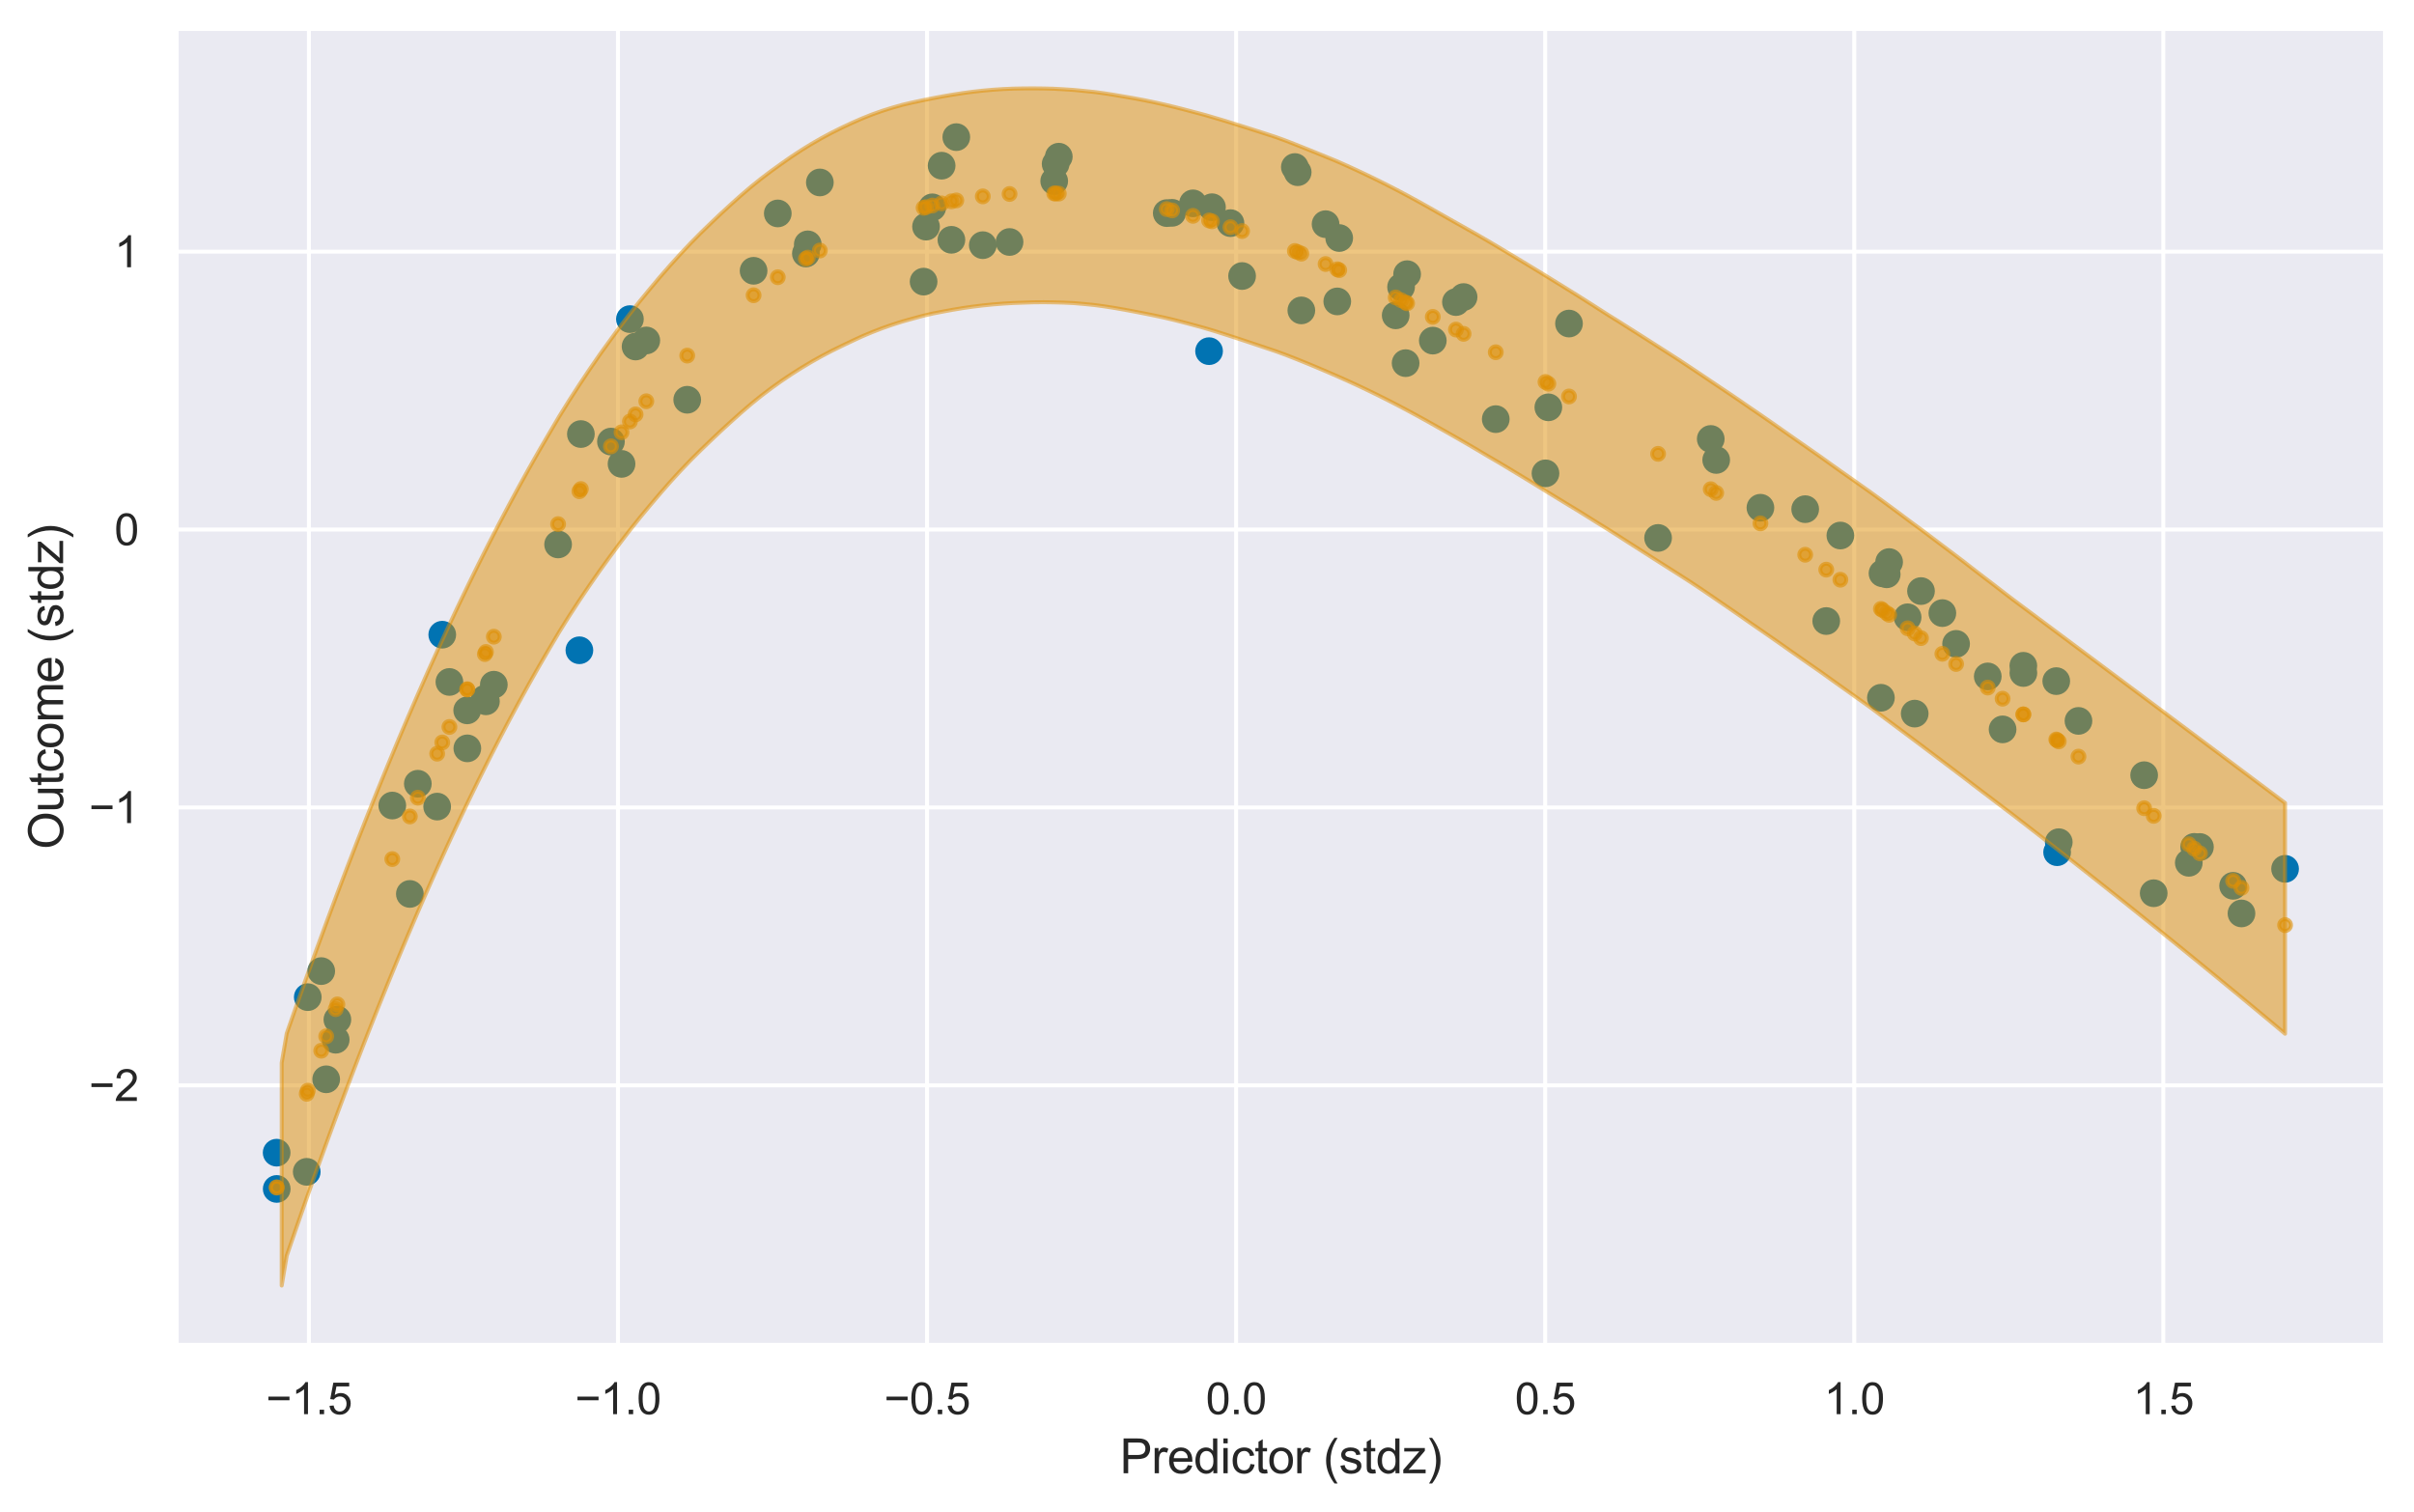 <?xml version="1.0" encoding="utf-8" standalone="no"?>
<!DOCTYPE svg PUBLIC "-//W3C//DTD SVG 1.1//EN"
  "http://www.w3.org/Graphics/SVG/1.1/DTD/svg11.dtd">
<svg xmlns:xlink="http://www.w3.org/1999/xlink" width="609.71pt" height="381.861pt" viewBox="0 0 609.71 381.861" xmlns="http://www.w3.org/2000/svg" version="1.1">
 <defs>
  <style type="text/css">*{stroke-linejoin: round; stroke-linecap: butt}</style>
 </defs>
 <g id="figure_1">
  <g id="patch_1">
   <path d="M 0 381.861 
L 609.71 381.861 
L 609.71 0 
L 0 0 
z
" style="fill: #ffffff"/>
  </g>
  <g id="axes_1">
   <g id="patch_2">
    <path d="M 44.51 339.84 
L 602.51 339.84 
L 602.51 7.2 
L 44.51 7.2 
z
" style="fill: #eaeaf2"/>
   </g>
   <g id="matplotlib.axis_1">
    <g id="xtick_1">
     <g id="line2d_1">
      <path d="M 78.023 339.84 
L 78.023 7.2 
" clip-path="url(#p5d3b2ac69c)" style="fill: none; stroke: #ffffff; stroke-linecap: round"/>
     </g>
     <g id="text_1">
      <!-- −1.5 -->
      <g style="fill: #262626" transform="translate(67.166 357.214) scale(0.11 -0.11)">
       <defs>
        <path id="ArialMT-2212" d="M 3381 1997 
L 356 1997 
L 356 2522 
L 3381 2522 
L 3381 1997 
z
" transform="scale(0.016)"/>
        <path id="ArialMT-31" d="M 2384 0 
L 1822 0 
L 1822 3584 
Q 1619 3391 1289 3197 
Q 959 3003 697 2906 
L 697 3450 
Q 1169 3672 1522 3987 
Q 1875 4303 2022 4600 
L 2384 4600 
L 2384 0 
z
" transform="scale(0.016)"/>
        <path id="ArialMT-2e" d="M 581 0 
L 581 641 
L 1222 641 
L 1222 0 
L 581 0 
z
" transform="scale(0.016)"/>
        <path id="ArialMT-35" d="M 266 1200 
L 856 1250 
Q 922 819 1161 601 
Q 1400 384 1738 384 
Q 2144 384 2425 690 
Q 2706 997 2706 1503 
Q 2706 1984 2436 2262 
Q 2166 2541 1728 2541 
Q 1456 2541 1237 2417 
Q 1019 2294 894 2097 
L 366 2166 
L 809 4519 
L 3088 4519 
L 3088 3981 
L 1259 3981 
L 1013 2750 
Q 1425 3038 1878 3038 
Q 2478 3038 2890 2622 
Q 3303 2206 3303 1553 
Q 3303 931 2941 478 
Q 2500 -78 1738 -78 
Q 1113 -78 717 272 
Q 322 622 266 1200 
z
" transform="scale(0.016)"/>
       </defs>
       <use xlink:href="#ArialMT-2212"/>
       <use xlink:href="#ArialMT-31" x="58.398"/>
       <use xlink:href="#ArialMT-2e" x="114.014"/>
       <use xlink:href="#ArialMT-35" x="141.797"/>
      </g>
     </g>
    </g>
    <g id="xtick_2">
     <g id="line2d_2">
      <path d="M 156.085 339.84 
L 156.085 7.2 
" clip-path="url(#p5d3b2ac69c)" style="fill: none; stroke: #ffffff; stroke-linecap: round"/>
     </g>
     <g id="text_2">
      <!-- −1.0 -->
      <g style="fill: #262626" transform="translate(145.228 357.214) scale(0.11 -0.11)">
       <defs>
        <path id="ArialMT-30" d="M 266 2259 
Q 266 3072 433 3567 
Q 600 4063 929 4331 
Q 1259 4600 1759 4600 
Q 2128 4600 2406 4451 
Q 2684 4303 2865 4023 
Q 3047 3744 3150 3342 
Q 3253 2941 3253 2259 
Q 3253 1453 3087 958 
Q 2922 463 2592 192 
Q 2263 -78 1759 -78 
Q 1097 -78 719 397 
Q 266 969 266 2259 
z
M 844 2259 
Q 844 1131 1108 757 
Q 1372 384 1759 384 
Q 2147 384 2411 759 
Q 2675 1134 2675 2259 
Q 2675 3391 2411 3762 
Q 2147 4134 1753 4134 
Q 1366 4134 1134 3806 
Q 844 3388 844 2259 
z
" transform="scale(0.016)"/>
       </defs>
       <use xlink:href="#ArialMT-2212"/>
       <use xlink:href="#ArialMT-31" x="58.398"/>
       <use xlink:href="#ArialMT-2e" x="114.014"/>
       <use xlink:href="#ArialMT-30" x="141.797"/>
      </g>
     </g>
    </g>
    <g id="xtick_3">
     <g id="line2d_3">
      <path d="M 234.147 339.84 
L 234.147 7.2 
" clip-path="url(#p5d3b2ac69c)" style="fill: none; stroke: #ffffff; stroke-linecap: round"/>
     </g>
     <g id="text_3">
      <!-- −0.5 -->
      <g style="fill: #262626" transform="translate(223.29 357.214) scale(0.11 -0.11)">
       <use xlink:href="#ArialMT-2212"/>
       <use xlink:href="#ArialMT-30" x="58.398"/>
       <use xlink:href="#ArialMT-2e" x="114.014"/>
       <use xlink:href="#ArialMT-35" x="141.797"/>
      </g>
     </g>
    </g>
    <g id="xtick_4">
     <g id="line2d_4">
      <path d="M 312.209 339.84 
L 312.209 7.2 
" clip-path="url(#p5d3b2ac69c)" style="fill: none; stroke: #ffffff; stroke-linecap: round"/>
     </g>
     <g id="text_4">
      <!-- 0.0 -->
      <g style="fill: #262626" transform="translate(304.564 357.214) scale(0.11 -0.11)">
       <use xlink:href="#ArialMT-30"/>
       <use xlink:href="#ArialMT-2e" x="55.615"/>
       <use xlink:href="#ArialMT-30" x="83.398"/>
      </g>
     </g>
    </g>
    <g id="xtick_5">
     <g id="line2d_5">
      <path d="M 390.271 339.84 
L 390.271 7.2 
" clip-path="url(#p5d3b2ac69c)" style="fill: none; stroke: #ffffff; stroke-linecap: round"/>
     </g>
     <g id="text_5">
      <!-- 0.5 -->
      <g style="fill: #262626" transform="translate(382.626 357.214) scale(0.11 -0.11)">
       <use xlink:href="#ArialMT-30"/>
       <use xlink:href="#ArialMT-2e" x="55.615"/>
       <use xlink:href="#ArialMT-35" x="83.398"/>
      </g>
     </g>
    </g>
    <g id="xtick_6">
     <g id="line2d_6">
      <path d="M 468.333 339.84 
L 468.333 7.2 
" clip-path="url(#p5d3b2ac69c)" style="fill: none; stroke: #ffffff; stroke-linecap: round"/>
     </g>
     <g id="text_6">
      <!-- 1.0 -->
      <g style="fill: #262626" transform="translate(460.688 357.214) scale(0.11 -0.11)">
       <use xlink:href="#ArialMT-31"/>
       <use xlink:href="#ArialMT-2e" x="55.615"/>
       <use xlink:href="#ArialMT-30" x="83.398"/>
      </g>
     </g>
    </g>
    <g id="xtick_7">
     <g id="line2d_7">
      <path d="M 546.395 339.84 
L 546.395 7.2 
" clip-path="url(#p5d3b2ac69c)" style="fill: none; stroke: #ffffff; stroke-linecap: round"/>
     </g>
     <g id="text_7">
      <!-- 1.5 -->
      <g style="fill: #262626" transform="translate(538.75 357.214) scale(0.11 -0.11)">
       <use xlink:href="#ArialMT-31"/>
       <use xlink:href="#ArialMT-2e" x="55.615"/>
       <use xlink:href="#ArialMT-35" x="83.398"/>
      </g>
     </g>
    </g>
    <g id="text_8">
     <!-- Predictor (stdz) -->
     <g style="fill: #262626" transform="translate(282.837 372.135) scale(0.12 -0.12)">
      <defs>
       <path id="ArialMT-50" d="M 494 0 
L 494 4581 
L 2222 4581 
Q 2678 4581 2919 4538 
Q 3256 4481 3484 4323 
Q 3713 4166 3852 3881 
Q 3991 3597 3991 3256 
Q 3991 2672 3619 2267 
Q 3247 1863 2275 1863 
L 1100 1863 
L 1100 0 
L 494 0 
z
M 1100 2403 
L 2284 2403 
Q 2872 2403 3119 2622 
Q 3366 2841 3366 3238 
Q 3366 3525 3220 3729 
Q 3075 3934 2838 4000 
Q 2684 4041 2272 4041 
L 1100 4041 
L 1100 2403 
z
" transform="scale(0.016)"/>
       <path id="ArialMT-72" d="M 416 0 
L 416 3319 
L 922 3319 
L 922 2816 
Q 1116 3169 1280 3281 
Q 1444 3394 1641 3394 
Q 1925 3394 2219 3213 
L 2025 2691 
Q 1819 2813 1613 2813 
Q 1428 2813 1281 2702 
Q 1134 2591 1072 2394 
Q 978 2094 978 1738 
L 978 0 
L 416 0 
z
" transform="scale(0.016)"/>
       <path id="ArialMT-65" d="M 2694 1069 
L 3275 997 
Q 3138 488 2766 206 
Q 2394 -75 1816 -75 
Q 1088 -75 661 373 
Q 234 822 234 1631 
Q 234 2469 665 2931 
Q 1097 3394 1784 3394 
Q 2450 3394 2872 2941 
Q 3294 2488 3294 1666 
Q 3294 1616 3291 1516 
L 816 1516 
Q 847 969 1125 678 
Q 1403 388 1819 388 
Q 2128 388 2347 550 
Q 2566 713 2694 1069 
z
M 847 1978 
L 2700 1978 
Q 2663 2397 2488 2606 
Q 2219 2931 1791 2931 
Q 1403 2931 1139 2672 
Q 875 2413 847 1978 
z
" transform="scale(0.016)"/>
       <path id="ArialMT-64" d="M 2575 0 
L 2575 419 
Q 2259 -75 1647 -75 
Q 1250 -75 917 144 
Q 584 363 401 755 
Q 219 1147 219 1656 
Q 219 2153 384 2558 
Q 550 2963 881 3178 
Q 1213 3394 1622 3394 
Q 1922 3394 2156 3267 
Q 2391 3141 2538 2938 
L 2538 4581 
L 3097 4581 
L 3097 0 
L 2575 0 
z
M 797 1656 
Q 797 1019 1065 703 
Q 1334 388 1700 388 
Q 2069 388 2326 689 
Q 2584 991 2584 1609 
Q 2584 2291 2321 2609 
Q 2059 2928 1675 2928 
Q 1300 2928 1048 2622 
Q 797 2316 797 1656 
z
" transform="scale(0.016)"/>
       <path id="ArialMT-69" d="M 425 3934 
L 425 4581 
L 988 4581 
L 988 3934 
L 425 3934 
z
M 425 0 
L 425 3319 
L 988 3319 
L 988 0 
L 425 0 
z
" transform="scale(0.016)"/>
       <path id="ArialMT-63" d="M 2588 1216 
L 3141 1144 
Q 3050 572 2676 248 
Q 2303 -75 1759 -75 
Q 1078 -75 664 370 
Q 250 816 250 1647 
Q 250 2184 428 2587 
Q 606 2991 970 3192 
Q 1334 3394 1763 3394 
Q 2303 3394 2647 3120 
Q 2991 2847 3088 2344 
L 2541 2259 
Q 2463 2594 2264 2762 
Q 2066 2931 1784 2931 
Q 1359 2931 1093 2626 
Q 828 2322 828 1663 
Q 828 994 1084 691 
Q 1341 388 1753 388 
Q 2084 388 2306 591 
Q 2528 794 2588 1216 
z
" transform="scale(0.016)"/>
       <path id="ArialMT-74" d="M 1650 503 
L 1731 6 
Q 1494 -44 1306 -44 
Q 1000 -44 831 53 
Q 663 150 594 308 
Q 525 466 525 972 
L 525 2881 
L 113 2881 
L 113 3319 
L 525 3319 
L 525 4141 
L 1084 4478 
L 1084 3319 
L 1650 3319 
L 1650 2881 
L 1084 2881 
L 1084 941 
Q 1084 700 1114 631 
Q 1144 563 1211 522 
Q 1278 481 1403 481 
Q 1497 481 1650 503 
z
" transform="scale(0.016)"/>
       <path id="ArialMT-6f" d="M 213 1659 
Q 213 2581 725 3025 
Q 1153 3394 1769 3394 
Q 2453 3394 2887 2945 
Q 3322 2497 3322 1706 
Q 3322 1066 3130 698 
Q 2938 331 2570 128 
Q 2203 -75 1769 -75 
Q 1072 -75 642 372 
Q 213 819 213 1659 
z
M 791 1659 
Q 791 1022 1069 705 
Q 1347 388 1769 388 
Q 2188 388 2466 706 
Q 2744 1025 2744 1678 
Q 2744 2294 2464 2611 
Q 2184 2928 1769 2928 
Q 1347 2928 1069 2612 
Q 791 2297 791 1659 
z
" transform="scale(0.016)"/>
       <path id="ArialMT-20" transform="scale(0.016)"/>
       <path id="ArialMT-28" d="M 1497 -1347 
Q 1031 -759 709 28 
Q 388 816 388 1659 
Q 388 2403 628 3084 
Q 909 3875 1497 4659 
L 1900 4659 
Q 1522 4009 1400 3731 
Q 1209 3300 1100 2831 
Q 966 2247 966 1656 
Q 966 153 1900 -1347 
L 1497 -1347 
z
" transform="scale(0.016)"/>
       <path id="ArialMT-73" d="M 197 991 
L 753 1078 
Q 800 744 1014 566 
Q 1228 388 1613 388 
Q 2000 388 2187 545 
Q 2375 703 2375 916 
Q 2375 1106 2209 1216 
Q 2094 1291 1634 1406 
Q 1016 1563 777 1677 
Q 538 1791 414 1992 
Q 291 2194 291 2438 
Q 291 2659 392 2848 
Q 494 3038 669 3163 
Q 800 3259 1026 3326 
Q 1253 3394 1513 3394 
Q 1903 3394 2198 3281 
Q 2494 3169 2634 2976 
Q 2775 2784 2828 2463 
L 2278 2388 
Q 2241 2644 2061 2787 
Q 1881 2931 1553 2931 
Q 1166 2931 1000 2803 
Q 834 2675 834 2503 
Q 834 2394 903 2306 
Q 972 2216 1119 2156 
Q 1203 2125 1616 2013 
Q 2213 1853 2448 1751 
Q 2684 1650 2818 1456 
Q 2953 1263 2953 975 
Q 2953 694 2789 445 
Q 2625 197 2315 61 
Q 2006 -75 1616 -75 
Q 969 -75 630 194 
Q 291 463 197 991 
z
" transform="scale(0.016)"/>
       <path id="ArialMT-7a" d="M 125 0 
L 125 456 
L 2238 2881 
Q 1878 2863 1603 2863 
L 250 2863 
L 250 3319 
L 2963 3319 
L 2963 2947 
L 1166 841 
L 819 456 
Q 1197 484 1528 484 
L 3063 484 
L 3063 0 
L 125 0 
z
" transform="scale(0.016)"/>
       <path id="ArialMT-29" d="M 791 -1347 
L 388 -1347 
Q 1322 153 1322 1656 
Q 1322 2244 1188 2822 
Q 1081 3291 891 3722 
Q 769 4003 388 4659 
L 791 4659 
Q 1378 3875 1659 3084 
Q 1900 2403 1900 1659 
Q 1900 816 1576 28 
Q 1253 -759 791 -1347 
z
" transform="scale(0.016)"/>
      </defs>
      <use xlink:href="#ArialMT-50"/>
      <use xlink:href="#ArialMT-72" x="66.699"/>
      <use xlink:href="#ArialMT-65" x="100"/>
      <use xlink:href="#ArialMT-64" x="155.615"/>
      <use xlink:href="#ArialMT-69" x="211.23"/>
      <use xlink:href="#ArialMT-63" x="233.447"/>
      <use xlink:href="#ArialMT-74" x="283.447"/>
      <use xlink:href="#ArialMT-6f" x="311.23"/>
      <use xlink:href="#ArialMT-72" x="366.846"/>
      <use xlink:href="#ArialMT-20" x="400.146"/>
      <use xlink:href="#ArialMT-28" x="427.93"/>
      <use xlink:href="#ArialMT-73" x="461.23"/>
      <use xlink:href="#ArialMT-74" x="511.23"/>
      <use xlink:href="#ArialMT-64" x="539.014"/>
      <use xlink:href="#ArialMT-7a" x="594.629"/>
      <use xlink:href="#ArialMT-29" x="644.629"/>
     </g>
    </g>
   </g>
   <g id="matplotlib.axis_2">
    <g id="ytick_1">
     <g id="line2d_8">
      <path d="M 44.51 274.159 
L 602.51 274.159 
" clip-path="url(#p5d3b2ac69c)" style="fill: none; stroke: #ffffff; stroke-linecap: round"/>
     </g>
     <g id="text_9">
      <!-- −2 -->
      <g style="fill: #262626" transform="translate(22.469 278.096) scale(0.11 -0.11)">
       <defs>
        <path id="ArialMT-32" d="M 3222 541 
L 3222 0 
L 194 0 
Q 188 203 259 391 
Q 375 700 629 1000 
Q 884 1300 1366 1694 
Q 2113 2306 2375 2664 
Q 2638 3022 2638 3341 
Q 2638 3675 2398 3904 
Q 2159 4134 1775 4134 
Q 1369 4134 1125 3890 
Q 881 3647 878 3216 
L 300 3275 
Q 359 3922 746 4261 
Q 1134 4600 1788 4600 
Q 2447 4600 2831 4234 
Q 3216 3869 3216 3328 
Q 3216 3053 3103 2787 
Q 2991 2522 2730 2228 
Q 2469 1934 1863 1422 
Q 1356 997 1212 845 
Q 1069 694 975 541 
L 3222 541 
z
" transform="scale(0.016)"/>
       </defs>
       <use xlink:href="#ArialMT-2212"/>
       <use xlink:href="#ArialMT-32" x="58.398"/>
      </g>
     </g>
    </g>
    <g id="ytick_2">
     <g id="line2d_9">
      <path d="M 44.51 203.961 
L 602.51 203.961 
" clip-path="url(#p5d3b2ac69c)" style="fill: none; stroke: #ffffff; stroke-linecap: round"/>
     </g>
     <g id="text_10">
      <!-- −1 -->
      <g style="fill: #262626" transform="translate(22.469 207.898) scale(0.11 -0.11)">
       <use xlink:href="#ArialMT-2212"/>
       <use xlink:href="#ArialMT-31" x="58.398"/>
      </g>
     </g>
    </g>
    <g id="ytick_3">
     <g id="line2d_10">
      <path d="M 44.51 133.763 
L 602.51 133.763 
" clip-path="url(#p5d3b2ac69c)" style="fill: none; stroke: #ffffff; stroke-linecap: round"/>
     </g>
     <g id="text_11">
      <!-- 0 -->
      <g style="fill: #262626" transform="translate(28.893 137.7) scale(0.11 -0.11)">
       <use xlink:href="#ArialMT-30"/>
      </g>
     </g>
    </g>
    <g id="ytick_4">
     <g id="line2d_11">
      <path d="M 44.51 63.565 
L 602.51 63.565 
" clip-path="url(#p5d3b2ac69c)" style="fill: none; stroke: #ffffff; stroke-linecap: round"/>
     </g>
     <g id="text_12">
      <!-- 1 -->
      <g style="fill: #262626" transform="translate(28.893 67.502) scale(0.11 -0.11)">
       <use xlink:href="#ArialMT-31"/>
      </g>
     </g>
    </g>
    <g id="text_13">
     <!-- Outcome (stdz) -->
     <g style="fill: #262626" transform="translate(15.943 214.527) rotate(-90) scale(0.12 -0.12)">
      <defs>
       <path id="ArialMT-4f" d="M 309 2231 
Q 309 3372 921 4017 
Q 1534 4663 2503 4663 
Q 3138 4663 3647 4359 
Q 4156 4056 4423 3514 
Q 4691 2972 4691 2284 
Q 4691 1588 4409 1038 
Q 4128 488 3612 205 
Q 3097 -78 2500 -78 
Q 1853 -78 1343 234 
Q 834 547 571 1087 
Q 309 1628 309 2231 
z
M 934 2222 
Q 934 1394 1379 917 
Q 1825 441 2497 441 
Q 3181 441 3623 922 
Q 4066 1403 4066 2288 
Q 4066 2847 3877 3264 
Q 3688 3681 3323 3911 
Q 2959 4141 2506 4141 
Q 1863 4141 1398 3698 
Q 934 3256 934 2222 
z
" transform="scale(0.016)"/>
       <path id="ArialMT-75" d="M 2597 0 
L 2597 488 
Q 2209 -75 1544 -75 
Q 1250 -75 995 37 
Q 741 150 617 320 
Q 494 491 444 738 
Q 409 903 409 1263 
L 409 3319 
L 972 3319 
L 972 1478 
Q 972 1038 1006 884 
Q 1059 663 1231 536 
Q 1403 409 1656 409 
Q 1909 409 2131 539 
Q 2353 669 2445 892 
Q 2538 1116 2538 1541 
L 2538 3319 
L 3100 3319 
L 3100 0 
L 2597 0 
z
" transform="scale(0.016)"/>
       <path id="ArialMT-6d" d="M 422 0 
L 422 3319 
L 925 3319 
L 925 2853 
Q 1081 3097 1340 3245 
Q 1600 3394 1931 3394 
Q 2300 3394 2536 3241 
Q 2772 3088 2869 2813 
Q 3263 3394 3894 3394 
Q 4388 3394 4653 3120 
Q 4919 2847 4919 2278 
L 4919 0 
L 4359 0 
L 4359 2091 
Q 4359 2428 4304 2576 
Q 4250 2725 4106 2815 
Q 3963 2906 3769 2906 
Q 3419 2906 3187 2673 
Q 2956 2441 2956 1928 
L 2956 0 
L 2394 0 
L 2394 2156 
Q 2394 2531 2256 2718 
Q 2119 2906 1806 2906 
Q 1569 2906 1367 2781 
Q 1166 2656 1075 2415 
Q 984 2175 984 1722 
L 984 0 
L 422 0 
z
" transform="scale(0.016)"/>
      </defs>
      <use xlink:href="#ArialMT-4f"/>
      <use xlink:href="#ArialMT-75" x="77.783"/>
      <use xlink:href="#ArialMT-74" x="133.398"/>
      <use xlink:href="#ArialMT-63" x="161.182"/>
      <use xlink:href="#ArialMT-6f" x="211.182"/>
      <use xlink:href="#ArialMT-6d" x="266.797"/>
      <use xlink:href="#ArialMT-65" x="350.098"/>
      <use xlink:href="#ArialMT-20" x="405.713"/>
      <use xlink:href="#ArialMT-28" x="433.496"/>
      <use xlink:href="#ArialMT-73" x="466.797"/>
      <use xlink:href="#ArialMT-74" x="516.797"/>
      <use xlink:href="#ArialMT-64" x="544.58"/>
      <use xlink:href="#ArialMT-7a" x="600.195"/>
      <use xlink:href="#ArialMT-29" x="650.195"/>
     </g>
    </g>
   </g>
   <g id="PathCollection_1">
    <defs>
     <path id="m721c70c6f4" d="M 0 3 
C 0.796 3 1.559 2.684 2.121 2.121 
C 2.684 1.559 3 0.796 3 0 
C 3 -0.796 2.684 -1.559 2.121 -2.121 
C 1.559 -2.684 0.796 -3 0 -3 
C -0.796 -3 -1.559 -2.684 -2.121 -2.121 
C -2.684 -1.559 -3 -0.796 -3 0 
C -3 0.796 -2.684 1.559 -2.121 2.121 
C -1.559 2.684 -0.796 3 0 3 
z
" style="stroke: #0173b2"/>
    </defs>
    <g clip-path="url(#p5d3b2ac69c)">
     <use xlink:href="#m721c70c6f4" x="461.258" y="156.872" style="fill: #0173b2; stroke: #0173b2"/>
     <use xlink:href="#m721c70c6f4" x="173.573" y="100.974" style="fill: #0173b2; stroke: #0173b2"/>
     <use xlink:href="#m721c70c6f4" x="110.417" y="203.74" style="fill: #0173b2; stroke: #0173b2"/>
     <use xlink:href="#m721c70c6f4" x="369.661" y="75.032" style="fill: #0173b2; stroke: #0173b2"/>
     <use xlink:href="#m721c70c6f4" x="361.885" y="86.035" style="fill: #0173b2; stroke: #0173b2"/>
     <use xlink:href="#m721c70c6f4" x="328.683" y="78.405" style="fill: #0173b2; stroke: #0173b2"/>
     <use xlink:href="#m721c70c6f4" x="475.066" y="176.25" style="fill: #0173b2; stroke: #0173b2"/>
     <use xlink:href="#m721c70c6f4" x="237.829" y="41.851" style="fill: #0173b2; stroke: #0173b2"/>
     <use xlink:href="#m721c70c6f4" x="305.377" y="88.7" style="fill: #0173b2; stroke: #0173b2"/>
     <use xlink:href="#m721c70c6f4" x="84.791" y="262.629" style="fill: #0173b2; stroke: #0173b2"/>
     <use xlink:href="#m721c70c6f4" x="118.036" y="189.031" style="fill: #0173b2; stroke: #0173b2"/>
     <use xlink:href="#m721c70c6f4" x="69.874" y="291.159" style="fill: #0173b2; stroke: #0173b2"/>
     <use xlink:href="#m721c70c6f4" x="85.215" y="257.548" style="fill: #0173b2; stroke: #0173b2"/>
     <use xlink:href="#m721c70c6f4" x="296.049" y="53.761" style="fill: #0173b2; stroke: #0173b2"/>
     <use xlink:href="#m721c70c6f4" x="266.625" y="41.411" style="fill: #0173b2; stroke: #0173b2"/>
     <use xlink:href="#m721c70c6f4" x="306.111" y="52.34" style="fill: #0173b2; stroke: #0173b2"/>
     <use xlink:href="#m721c70c6f4" x="555.643" y="213.944" style="fill: #0173b2; stroke: #0173b2"/>
     <use xlink:href="#m721c70c6f4" x="444.634" y="128.252" style="fill: #0173b2; stroke: #0173b2"/>
     <use xlink:href="#m721c70c6f4" x="327.043" y="42.19" style="fill: #0173b2; stroke: #0173b2"/>
     <use xlink:href="#m721c70c6f4" x="485.192" y="149.3" style="fill: #0173b2; stroke: #0173b2"/>
     <use xlink:href="#m721c70c6f4" x="524.963" y="182.096" style="fill: #0173b2; stroke: #0173b2"/>
     <use xlink:href="#m721c70c6f4" x="519.573" y="215.263" style="fill: #0173b2; stroke: #0173b2"/>
     <use xlink:href="#m721c70c6f4" x="111.703" y="160.319" style="fill: #0173b2; stroke: #0173b2"/>
     <use xlink:href="#m721c70c6f4" x="266.264" y="45.745" style="fill: #0173b2; stroke: #0173b2"/>
     <use xlink:href="#m721c70c6f4" x="122.459" y="176.5" style="fill: #0173b2; stroke: #0173b2"/>
     <use xlink:href="#m721c70c6f4" x="519.988" y="212.73" style="fill: #0173b2; stroke: #0173b2"/>
     <use xlink:href="#m721c70c6f4" x="477.14" y="141.973" style="fill: #0173b2; stroke: #0173b2"/>
     <use xlink:href="#m721c70c6f4" x="267.421" y="39.58" style="fill: #0173b2; stroke: #0173b2"/>
     <use xlink:href="#m721c70c6f4" x="396.287" y="81.726" style="fill: #0173b2; stroke: #0173b2"/>
     <use xlink:href="#m721c70c6f4" x="554.197" y="213.919" style="fill: #0173b2; stroke: #0173b2"/>
     <use xlink:href="#m721c70c6f4" x="432.086" y="110.879" style="fill: #0173b2; stroke: #0173b2"/>
     <use xlink:href="#m721c70c6f4" x="163.238" y="85.998" style="fill: #0173b2; stroke: #0173b2"/>
     <use xlink:href="#m721c70c6f4" x="391.07" y="102.888" style="fill: #0173b2; stroke: #0173b2"/>
     <use xlink:href="#m721c70c6f4" x="505.798" y="184.236" style="fill: #0173b2; stroke: #0173b2"/>
     <use xlink:href="#m721c70c6f4" x="541.553" y="195.811" style="fill: #0173b2; stroke: #0173b2"/>
     <use xlink:href="#m721c70c6f4" x="99.082" y="203.475" style="fill: #0173b2; stroke: #0173b2"/>
     <use xlink:href="#m721c70c6f4" x="81.136" y="245.294" style="fill: #0173b2; stroke: #0173b2"/>
     <use xlink:href="#m721c70c6f4" x="552.829" y="217.94" style="fill: #0173b2; stroke: #0173b2"/>
     <use xlink:href="#m721c70c6f4" x="235.477" y="52.368" style="fill: #0173b2; stroke: #0173b2"/>
     <use xlink:href="#m721c70c6f4" x="146.338" y="164.256" style="fill: #0173b2; stroke: #0173b2"/>
     <use xlink:href="#m721c70c6f4" x="483.601" y="180.254" style="fill: #0173b2; stroke: #0173b2"/>
     <use xlink:href="#m721c70c6f4" x="355.021" y="91.727" style="fill: #0173b2; stroke: #0173b2"/>
     <use xlink:href="#m721c70c6f4" x="105.532" y="197.967" style="fill: #0173b2; stroke: #0173b2"/>
     <use xlink:href="#m721c70c6f4" x="390.347" y="119.563" style="fill: #0173b2; stroke: #0173b2"/>
     <use xlink:href="#m721c70c6f4" x="77.472" y="295.999" style="fill: #0173b2; stroke: #0173b2"/>
     <use xlink:href="#m721c70c6f4" x="233.891" y="57.244" style="fill: #0173b2; stroke: #0173b2"/>
     <use xlink:href="#m721c70c6f4" x="69.893" y="300.319" style="fill: #0173b2; stroke: #0173b2"/>
     <use xlink:href="#m721c70c6f4" x="566.135" y="230.73" style="fill: #0173b2; stroke: #0173b2"/>
     <use xlink:href="#m721c70c6f4" x="254.985" y="61.126" style="fill: #0173b2; stroke: #0173b2"/>
     <use xlink:href="#m721c70c6f4" x="160.529" y="87.526" style="fill: #0173b2; stroke: #0173b2"/>
     <use xlink:href="#m721c70c6f4" x="146.714" y="109.638" style="fill: #0173b2; stroke: #0173b2"/>
     <use xlink:href="#m721c70c6f4" x="367.733" y="76.303" style="fill: #0173b2; stroke: #0173b2"/>
     <use xlink:href="#m721c70c6f4" x="241.536" y="34.638" style="fill: #0173b2; stroke: #0173b2"/>
     <use xlink:href="#m721c70c6f4" x="82.387" y="272.625" style="fill: #0173b2; stroke: #0173b2"/>
     <use xlink:href="#m721c70c6f4" x="124.728" y="172.951" style="fill: #0173b2; stroke: #0173b2"/>
     <use xlink:href="#m721c70c6f4" x="338.248" y="60.125" style="fill: #0173b2; stroke: #0173b2"/>
     <use xlink:href="#m721c70c6f4" x="207.072" y="46.087" style="fill: #0173b2; stroke: #0173b2"/>
     <use xlink:href="#m721c70c6f4" x="353.874" y="72.499" style="fill: #0173b2; stroke: #0173b2"/>
     <use xlink:href="#m721c70c6f4" x="494.056" y="162.64" style="fill: #0173b2; stroke: #0173b2"/>
     <use xlink:href="#m721c70c6f4" x="377.787" y="105.869" style="fill: #0173b2; stroke: #0173b2"/>
     <use xlink:href="#m721c70c6f4" x="418.787" y="135.879" style="fill: #0173b2; stroke: #0173b2"/>
     <use xlink:href="#m721c70c6f4" x="511.051" y="169.999" style="fill: #0173b2; stroke: #0173b2"/>
     <use xlink:href="#m721c70c6f4" x="433.466" y="116.182" style="fill: #0173b2; stroke: #0173b2"/>
     <use xlink:href="#m721c70c6f4" x="156.984" y="117.178" style="fill: #0173b2; stroke: #0173b2"/>
     <use xlink:href="#m721c70c6f4" x="159.098" y="80.607" style="fill: #0173b2; stroke: #0173b2"/>
     <use xlink:href="#m721c70c6f4" x="577.147" y="219.463" style="fill: #0173b2; stroke: #0173b2"/>
     <use xlink:href="#m721c70c6f4" x="154.307" y="111.541" style="fill: #0173b2; stroke: #0173b2"/>
     <use xlink:href="#m721c70c6f4" x="310.78" y="56.361" style="fill: #0173b2; stroke: #0173b2"/>
     <use xlink:href="#m721c70c6f4" x="203.543" y="64.032" style="fill: #0173b2; stroke: #0173b2"/>
     <use xlink:href="#m721c70c6f4" x="204.023" y="61.723" style="fill: #0173b2; stroke: #0173b2"/>
     <use xlink:href="#m721c70c6f4" x="233.276" y="71.135" style="fill: #0173b2; stroke: #0173b2"/>
     <use xlink:href="#m721c70c6f4" x="113.507" y="172.257" style="fill: #0173b2; stroke: #0173b2"/>
     <use xlink:href="#m721c70c6f4" x="476.529" y="145.069" style="fill: #0173b2; stroke: #0173b2"/>
     <use xlink:href="#m721c70c6f4" x="103.518" y="225.803" style="fill: #0173b2; stroke: #0173b2"/>
     <use xlink:href="#m721c70c6f4" x="313.717" y="69.724" style="fill: #0173b2; stroke: #0173b2"/>
     <use xlink:href="#m721c70c6f4" x="455.942" y="128.613" style="fill: #0173b2; stroke: #0173b2"/>
     <use xlink:href="#m721c70c6f4" x="240.299" y="60.575" style="fill: #0173b2; stroke: #0173b2"/>
     <use xlink:href="#m721c70c6f4" x="475.468" y="144.818" style="fill: #0173b2; stroke: #0173b2"/>
     <use xlink:href="#m721c70c6f4" x="519.355" y="172.046" style="fill: #0173b2; stroke: #0173b2"/>
     <use xlink:href="#m721c70c6f4" x="355.398" y="69.254" style="fill: #0173b2; stroke: #0173b2"/>
     <use xlink:href="#m721c70c6f4" x="294.692" y="53.829" style="fill: #0173b2; stroke: #0173b2"/>
     <use xlink:href="#m721c70c6f4" x="196.447" y="53.912" style="fill: #0173b2; stroke: #0173b2"/>
     <use xlink:href="#m721c70c6f4" x="118.001" y="179.434" style="fill: #0173b2; stroke: #0173b2"/>
     <use xlink:href="#m721c70c6f4" x="481.812" y="155.918" style="fill: #0173b2; stroke: #0173b2"/>
     <use xlink:href="#m721c70c6f4" x="543.966" y="225.625" style="fill: #0173b2; stroke: #0173b2"/>
     <use xlink:href="#m721c70c6f4" x="301.315" y="51.365" style="fill: #0173b2; stroke: #0173b2"/>
     <use xlink:href="#m721c70c6f4" x="334.806" y="56.624" style="fill: #0173b2; stroke: #0173b2"/>
     <use xlink:href="#m721c70c6f4" x="122.734" y="177.151" style="fill: #0173b2; stroke: #0173b2"/>
     <use xlink:href="#m721c70c6f4" x="511.037" y="168.175" style="fill: #0173b2; stroke: #0173b2"/>
     <use xlink:href="#m721c70c6f4" x="190.337" y="68.4" style="fill: #0173b2; stroke: #0173b2"/>
     <use xlink:href="#m721c70c6f4" x="337.757" y="76.137" style="fill: #0173b2; stroke: #0173b2"/>
     <use xlink:href="#m721c70c6f4" x="490.588" y="154.866" style="fill: #0173b2; stroke: #0173b2"/>
     <use xlink:href="#m721c70c6f4" x="77.735" y="251.875" style="fill: #0173b2; stroke: #0173b2"/>
     <use xlink:href="#m721c70c6f4" x="248.226" y="61.928" style="fill: #0173b2; stroke: #0173b2"/>
     <use xlink:href="#m721c70c6f4" x="464.829" y="135.27" style="fill: #0173b2; stroke: #0173b2"/>
     <use xlink:href="#m721c70c6f4" x="327.76" y="43.499" style="fill: #0173b2; stroke: #0173b2"/>
     <use xlink:href="#m721c70c6f4" x="564.024" y="223.752" style="fill: #0173b2; stroke: #0173b2"/>
     <use xlink:href="#m721c70c6f4" x="140.961" y="137.523" style="fill: #0173b2; stroke: #0173b2"/>
     <use xlink:href="#m721c70c6f4" x="502.051" y="170.858" style="fill: #0173b2; stroke: #0173b2"/>
     <use xlink:href="#m721c70c6f4" x="352.514" y="79.655" style="fill: #0173b2; stroke: #0173b2"/>
    </g>
   </g>
   <g id="PolyCollection_1">
    <defs>
     <path id="m1811daeac4" d="M 71.149 -113.423 
L 71.149 -57.141 
L 72.423 -64.673 
L 74.972 -72.083 
L 77.521 -79.372 
L 80.071 -86.54 
L 82.62 -93.587 
L 85.169 -100.512 
L 87.718 -107.317 
L 90.267 -114 
L 92.816 -120.562 
L 95.365 -127.003 
L 97.914 -133.322 
L 100.463 -139.521 
L 103.013 -145.598 
L 105.562 -151.554 
L 108.111 -157.388 
L 110.66 -163.102 
L 113.209 -168.694 
L 115.758 -174.166 
L 118.307 -179.516 
L 120.856 -184.744 
L 123.405 -189.852 
L 125.955 -194.838 
L 128.504 -199.703 
L 131.053 -204.447 
L 133.602 -209.07 
L 136.151 -213.572 
L 138.7 -217.952 
L 141.249 -222.251 
L 143.798 -226.312 
L 146.347 -230.224 
L 148.896 -233.993 
L 151.446 -237.659 
L 153.995 -241.18 
L 156.544 -244.628 
L 159.093 -247.951 
L 161.642 -251.145 
L 164.191 -254.215 
L 166.74 -257.22 
L 169.289 -260.133 
L 171.838 -262.916 
L 174.388 -265.585 
L 176.937 -268.121 
L 179.486 -270.568 
L 182.035 -272.975 
L 184.584 -275.311 
L 187.133 -277.595 
L 189.682 -279.789 
L 192.231 -281.851 
L 194.78 -283.786 
L 197.33 -285.608 
L 199.879 -287.324 
L 202.428 -288.943 
L 204.977 -290.468 
L 207.526 -291.898 
L 210.075 -293.238 
L 212.624 -294.493 
L 215.173 -295.707 
L 217.722 -296.889 
L 220.272 -297.967 
L 222.821 -298.952 
L 225.37 -299.845 
L 227.919 -300.654 
L 230.468 -301.365 
L 233.017 -302.062 
L 235.566 -302.659 
L 238.115 -303.152 
L 240.664 -303.622 
L 243.214 -304.047 
L 245.763 -304.41 
L 248.312 -304.718 
L 250.861 -304.972 
L 253.41 -305.174 
L 255.959 -305.326 
L 258.508 -305.415 
L 261.057 -305.501 
L 263.606 -305.523 
L 266.156 -305.488 
L 268.705 -305.419 
L 271.254 -305.295 
L 273.803 -305.074 
L 276.352 -304.819 
L 278.901 -304.481 
L 281.45 -304.08 
L 283.999 -303.635 
L 286.548 -303.156 
L 289.097 -302.662 
L 291.647 -302.149 
L 294.196 -301.6 
L 296.745 -300.994 
L 299.294 -300.339 
L 301.843 -299.655 
L 304.392 -298.957 
L 306.941 -298.189 
L 309.49 -297.373 
L 312.039 -296.549 
L 314.589 -295.703 
L 317.138 -294.851 
L 319.687 -293.995 
L 322.236 -293.14 
L 324.785 -292.208 
L 327.334 -291.208 
L 329.883 -290.177 
L 332.432 -289.119 
L 334.981 -288.036 
L 337.531 -286.93 
L 340.08 -285.797 
L 342.629 -284.627 
L 345.178 -283.422 
L 347.727 -282.182 
L 350.276 -280.907 
L 352.825 -279.596 
L 355.374 -278.251 
L 357.923 -276.873 
L 360.473 -275.465 
L 363.022 -274.028 
L 365.571 -272.592 
L 368.12 -271.145 
L 370.669 -269.671 
L 373.218 -268.174 
L 375.767 -266.658 
L 378.316 -265.175 
L 380.865 -263.65 
L 383.415 -262.105 
L 385.964 -260.558 
L 388.513 -258.999 
L 391.062 -257.43 
L 393.611 -255.863 
L 396.16 -254.311 
L 398.709 -252.768 
L 401.258 -251.174 
L 403.807 -249.588 
L 406.357 -248.002 
L 408.906 -246.384 
L 411.455 -244.74 
L 414.004 -243.116 
L 416.553 -241.49 
L 419.102 -239.866 
L 421.651 -238.249 
L 424.2 -236.628 
L 426.749 -234.989 
L 429.298 -233.306 
L 431.848 -231.578 
L 434.397 -229.827 
L 436.946 -228.085 
L 439.495 -226.322 
L 442.044 -224.535 
L 444.593 -222.778 
L 447.142 -221.01 
L 449.691 -219.233 
L 452.24 -217.435 
L 454.79 -215.654 
L 457.339 -213.881 
L 459.888 -212.11 
L 462.437 -210.279 
L 464.986 -208.458 
L 467.535 -206.651 
L 470.084 -204.835 
L 472.633 -203.011 
L 475.182 -201.1 
L 477.732 -199.196 
L 480.281 -197.295 
L 482.83 -195.396 
L 485.379 -193.487 
L 487.928 -191.562 
L 490.477 -189.638 
L 493.026 -187.717 
L 495.575 -185.788 
L 498.124 -183.826 
L 500.674 -181.885 
L 503.223 -179.96 
L 505.772 -178.022 
L 508.321 -176.092 
L 510.87 -174.123 
L 513.419 -172.148 
L 515.968 -170.166 
L 518.517 -168.179 
L 521.066 -166.185 
L 523.616 -164.185 
L 526.165 -162.179 
L 528.714 -160.166 
L 531.263 -158.148 
L 533.812 -156.123 
L 536.361 -154.092 
L 538.91 -152.054 
L 541.459 -150.011 
L 544.008 -147.961 
L 546.558 -145.905 
L 549.107 -143.842 
L 551.656 -141.774 
L 554.205 -139.699 
L 556.754 -137.618 
L 559.303 -135.53 
L 561.852 -133.437 
L 564.401 -131.337 
L 566.95 -129.231 
L 569.5 -127.119 
L 572.049 -125 
L 574.598 -122.876 
L 577.147 -120.745 
L 577.147 -179.035 
L 577.147 -179.035 
L 574.598 -180.946 
L 572.049 -182.856 
L 569.5 -184.766 
L 566.95 -186.676 
L 564.401 -188.585 
L 561.852 -190.494 
L 559.303 -192.402 
L 556.754 -194.31 
L 554.205 -196.218 
L 551.656 -198.125 
L 549.107 -200.032 
L 546.558 -201.939 
L 544.008 -203.845 
L 541.459 -205.751 
L 538.91 -207.656 
L 536.361 -209.561 
L 533.812 -211.466 
L 531.263 -213.37 
L 528.714 -215.274 
L 526.165 -217.177 
L 523.616 -219.08 
L 521.066 -220.983 
L 518.517 -222.886 
L 515.968 -224.788 
L 513.419 -226.689 
L 510.87 -228.59 
L 508.321 -230.491 
L 505.772 -232.444 
L 503.223 -234.413 
L 500.674 -236.356 
L 498.124 -238.32 
L 495.575 -240.305 
L 493.026 -242.23 
L 490.477 -244.147 
L 487.928 -246.069 
L 485.379 -247.993 
L 482.83 -249.859 
L 480.281 -251.766 
L 477.732 -253.657 
L 475.182 -255.531 
L 472.633 -257.387 
L 470.084 -259.197 
L 467.535 -260.996 
L 464.986 -262.787 
L 462.437 -264.599 
L 459.888 -266.428 
L 457.339 -268.208 
L 454.79 -269.985 
L 452.24 -271.766 
L 449.691 -273.561 
L 447.142 -275.344 
L 444.593 -277.107 
L 442.044 -278.847 
L 439.495 -280.607 
L 436.946 -282.339 
L 434.397 -284.041 
L 431.848 -285.754 
L 429.298 -287.468 
L 426.749 -289.172 
L 424.2 -290.862 
L 421.651 -292.501 
L 419.102 -294.13 
L 416.553 -295.758 
L 414.004 -297.381 
L 411.455 -298.992 
L 408.906 -300.613 
L 406.357 -302.192 
L 403.807 -303.827 
L 401.258 -305.454 
L 398.709 -307.068 
L 396.16 -308.653 
L 393.611 -310.232 
L 391.062 -311.806 
L 388.513 -313.37 
L 385.964 -314.922 
L 383.415 -316.459 
L 380.865 -317.995 
L 378.316 -319.523 
L 375.767 -321.027 
L 373.218 -322.509 
L 370.669 -323.948 
L 368.12 -325.385 
L 365.571 -326.824 
L 363.022 -328.266 
L 360.473 -329.718 
L 357.923 -331.138 
L 355.374 -332.525 
L 352.825 -333.875 
L 350.276 -335.187 
L 347.727 -336.459 
L 345.178 -337.695 
L 342.629 -338.895 
L 340.08 -340.059 
L 337.531 -341.188 
L 334.981 -342.236 
L 332.432 -343.275 
L 329.883 -344.304 
L 327.334 -345.319 
L 324.785 -346.316 
L 322.236 -347.24 
L 319.687 -348.076 
L 317.138 -348.895 
L 314.589 -349.706 
L 312.039 -350.506 
L 309.49 -351.301 
L 306.941 -352.059 
L 304.392 -352.811 
L 301.843 -353.487 
L 299.294 -354.161 
L 296.745 -354.81 
L 294.196 -355.424 
L 291.647 -355.999 
L 289.097 -356.53 
L 286.548 -357.015 
L 283.999 -357.454 
L 281.45 -357.889 
L 278.901 -358.288 
L 276.352 -358.631 
L 273.803 -358.889 
L 271.254 -359.137 
L 268.705 -359.306 
L 266.156 -359.448 
L 263.606 -359.513 
L 261.057 -359.541 
L 258.508 -359.527 
L 255.959 -359.478 
L 253.41 -359.367 
L 250.861 -359.199 
L 248.312 -358.974 
L 245.763 -358.691 
L 243.214 -358.35 
L 240.664 -357.955 
L 238.115 -357.517 
L 235.566 -357.042 
L 233.017 -356.526 
L 230.468 -355.981 
L 227.919 -355.385 
L 225.37 -354.661 
L 222.821 -353.862 
L 220.272 -352.954 
L 217.722 -351.936 
L 215.173 -350.817 
L 212.624 -349.627 
L 210.075 -348.358 
L 207.526 -346.993 
L 204.977 -345.527 
L 202.428 -343.957 
L 199.879 -342.282 
L 197.33 -340.499 
L 194.78 -338.664 
L 192.231 -336.74 
L 189.682 -334.688 
L 187.133 -332.506 
L 184.584 -330.222 
L 182.035 -327.879 
L 179.486 -325.461 
L 176.937 -322.987 
L 174.388 -320.409 
L 171.838 -317.7 
L 169.289 -314.883 
L 166.74 -311.972 
L 164.191 -308.931 
L 161.642 -305.833 
L 159.093 -302.609 
L 156.544 -299.256 
L 153.995 -295.778 
L 151.446 -292.245 
L 148.896 -288.54 
L 146.347 -284.724 
L 143.798 -280.775 
L 141.249 -276.687 
L 138.7 -272.372 
L 136.151 -268.008 
L 133.602 -263.528 
L 131.053 -258.93 
L 128.504 -254.216 
L 125.955 -249.383 
L 123.405 -244.434 
L 120.856 -239.368 
L 118.307 -234.184 
L 115.758 -228.883 
L 113.209 -223.465 
L 110.66 -217.93 
L 108.111 -212.277 
L 105.562 -206.507 
L 103.013 -200.62 
L 100.463 -194.616 
L 97.914 -188.495 
L 95.365 -182.256 
L 92.816 -175.9 
L 90.267 -169.427 
L 87.718 -162.837 
L 85.169 -156.13 
L 82.62 -149.305 
L 80.071 -142.363 
L 77.521 -135.304 
L 74.972 -128.128 
L 72.423 -120.834 
L 71.149 -113.423 
z
" style="stroke: #de8f05; stroke-opacity: 0.5"/>
    </defs>
    <g clip-path="url(#p5d3b2ac69c)">
     <use xlink:href="#m1811daeac4" x="0" y="381.861" style="fill: #de8f05; fill-opacity: 0.5; stroke: #de8f05; stroke-opacity: 0.5"/>
    </g>
   </g>
   <g id="line2d_12">
    <defs>
     <path id="mdd74f64b9d" d="M 0 1.5 
C 0.398 1.5 0.779 1.342 1.061 1.061 
C 1.342 0.779 1.5 0.398 1.5 0 
C 1.5 -0.398 1.342 -0.779 1.061 -1.061 
C 0.779 -1.342 0.398 -1.5 0 -1.5 
C -0.398 -1.5 -0.779 -1.342 -1.061 -1.061 
C -1.342 -0.779 -1.5 -0.398 -1.5 0 
C -1.5 0.398 -1.342 0.779 -1.061 1.061 
C -0.779 1.342 -0.398 1.5 0 1.5 
z
" style="stroke: #de8f05; stroke-opacity: 0.6"/>
    </defs>
    <g clip-path="url(#p5d3b2ac69c)">
     <use xlink:href="#mdd74f64b9d" x="461.258" y="143.888" style="fill: #de8f05; fill-opacity: 0.6; stroke: #de8f05; stroke-opacity: 0.6"/>
     <use xlink:href="#mdd74f64b9d" x="173.573" y="89.817" style="fill: #de8f05; fill-opacity: 0.6; stroke: #de8f05; stroke-opacity: 0.6"/>
     <use xlink:href="#mdd74f64b9d" x="110.417" y="190.377" style="fill: #de8f05; fill-opacity: 0.6; stroke: #de8f05; stroke-opacity: 0.6"/>
     <use xlink:href="#mdd74f64b9d" x="369.661" y="84.322" style="fill: #de8f05; fill-opacity: 0.6; stroke: #de8f05; stroke-opacity: 0.6"/>
     <use xlink:href="#mdd74f64b9d" x="361.885" y="80.042" style="fill: #de8f05; fill-opacity: 0.6; stroke: #de8f05; stroke-opacity: 0.6"/>
     <use xlink:href="#mdd74f64b9d" x="328.683" y="64.066" style="fill: #de8f05; fill-opacity: 0.6; stroke: #de8f05; stroke-opacity: 0.6"/>
     <use xlink:href="#mdd74f64b9d" x="475.066" y="153.8" style="fill: #de8f05; fill-opacity: 0.6; stroke: #de8f05; stroke-opacity: 0.6"/>
     <use xlink:href="#mdd74f64b9d" x="237.829" y="51.374" style="fill: #de8f05; fill-opacity: 0.6; stroke: #de8f05; stroke-opacity: 0.6"/>
     <use xlink:href="#mdd74f64b9d" x="305.377" y="55.684" style="fill: #de8f05; fill-opacity: 0.6; stroke: #de8f05; stroke-opacity: 0.6"/>
     <use xlink:href="#mdd74f64b9d" x="84.791" y="254.898" style="fill: #de8f05; fill-opacity: 0.6; stroke: #de8f05; stroke-opacity: 0.6"/>
     <use xlink:href="#mdd74f64b9d" x="118.036" y="174.099" style="fill: #de8f05; fill-opacity: 0.6; stroke: #de8f05; stroke-opacity: 0.6"/>
     <use xlink:href="#mdd74f64b9d" x="69.874" y="299.975" style="fill: #de8f05; fill-opacity: 0.6; stroke: #de8f05; stroke-opacity: 0.6"/>
     <use xlink:href="#mdd74f64b9d" x="85.215" y="253.703" style="fill: #de8f05; fill-opacity: 0.6; stroke: #de8f05; stroke-opacity: 0.6"/>
     <use xlink:href="#mdd74f64b9d" x="296.049" y="53.147" style="fill: #de8f05; fill-opacity: 0.6; stroke: #de8f05; stroke-opacity: 0.6"/>
     <use xlink:href="#mdd74f64b9d" x="266.625" y="48.873" style="fill: #de8f05; fill-opacity: 0.6; stroke: #de8f05; stroke-opacity: 0.6"/>
     <use xlink:href="#mdd74f64b9d" x="306.111" y="55.905" style="fill: #de8f05; fill-opacity: 0.6; stroke: #de8f05; stroke-opacity: 0.6"/>
     <use xlink:href="#mdd74f64b9d" x="555.643" y="215.549" style="fill: #de8f05; fill-opacity: 0.6; stroke: #de8f05; stroke-opacity: 0.6"/>
     <use xlink:href="#mdd74f64b9d" x="444.634" y="132.197" style="fill: #de8f05; fill-opacity: 0.6; stroke: #de8f05; stroke-opacity: 0.6"/>
     <use xlink:href="#mdd74f64b9d" x="327.043" y="63.39" style="fill: #de8f05; fill-opacity: 0.6; stroke: #de8f05; stroke-opacity: 0.6"/>
     <use xlink:href="#mdd74f64b9d" x="485.192" y="161.18" style="fill: #de8f05; fill-opacity: 0.6; stroke: #de8f05; stroke-opacity: 0.6"/>
     <use xlink:href="#mdd74f64b9d" x="524.963" y="191.119" style="fill: #de8f05; fill-opacity: 0.6; stroke: #de8f05; stroke-opacity: 0.6"/>
     <use xlink:href="#mdd74f64b9d" x="519.573" y="186.963" style="fill: #de8f05; fill-opacity: 0.6; stroke: #de8f05; stroke-opacity: 0.6"/>
     <use xlink:href="#mdd74f64b9d" x="111.703" y="187.541" style="fill: #de8f05; fill-opacity: 0.6; stroke: #de8f05; stroke-opacity: 0.6"/>
     <use xlink:href="#mdd74f64b9d" x="266.264" y="48.86" style="fill: #de8f05; fill-opacity: 0.6; stroke: #de8f05; stroke-opacity: 0.6"/>
     <use xlink:href="#mdd74f64b9d" x="122.459" y="165.22" style="fill: #de8f05; fill-opacity: 0.6; stroke: #de8f05; stroke-opacity: 0.6"/>
     <use xlink:href="#mdd74f64b9d" x="519.988" y="187.281" style="fill: #de8f05; fill-opacity: 0.6; stroke: #de8f05; stroke-opacity: 0.6"/>
     <use xlink:href="#mdd74f64b9d" x="477.14" y="155.305" style="fill: #de8f05; fill-opacity: 0.6; stroke: #de8f05; stroke-opacity: 0.6"/>
     <use xlink:href="#mdd74f64b9d" x="267.421" y="48.906" style="fill: #de8f05; fill-opacity: 0.6; stroke: #de8f05; stroke-opacity: 0.6"/>
     <use xlink:href="#mdd74f64b9d" x="396.287" y="100.15" style="fill: #de8f05; fill-opacity: 0.6; stroke: #de8f05; stroke-opacity: 0.6"/>
     <use xlink:href="#mdd74f64b9d" x="554.197" y="214.363" style="fill: #de8f05; fill-opacity: 0.6; stroke: #de8f05; stroke-opacity: 0.6"/>
     <use xlink:href="#mdd74f64b9d" x="432.086" y="123.57" style="fill: #de8f05; fill-opacity: 0.6; stroke: #de8f05; stroke-opacity: 0.6"/>
     <use xlink:href="#mdd74f64b9d" x="163.238" y="101.357" style="fill: #de8f05; fill-opacity: 0.6; stroke: #de8f05; stroke-opacity: 0.6"/>
     <use xlink:href="#mdd74f64b9d" x="391.07" y="96.922" style="fill: #de8f05; fill-opacity: 0.6; stroke: #de8f05; stroke-opacity: 0.6"/>
     <use xlink:href="#mdd74f64b9d" x="505.798" y="176.489" style="fill: #de8f05; fill-opacity: 0.6; stroke: #de8f05; stroke-opacity: 0.6"/>
     <use xlink:href="#mdd74f64b9d" x="541.553" y="204.152" style="fill: #de8f05; fill-opacity: 0.6; stroke: #de8f05; stroke-opacity: 0.6"/>
     <use xlink:href="#mdd74f64b9d" x="99.082" y="217" style="fill: #de8f05; fill-opacity: 0.6; stroke: #de8f05; stroke-opacity: 0.6"/>
     <use xlink:href="#mdd74f64b9d" x="81.136" y="265.406" style="fill: #de8f05; fill-opacity: 0.6; stroke: #de8f05; stroke-opacity: 0.6"/>
     <use xlink:href="#mdd74f64b9d" x="552.829" y="213.246" style="fill: #de8f05; fill-opacity: 0.6; stroke: #de8f05; stroke-opacity: 0.6"/>
     <use xlink:href="#mdd74f64b9d" x="235.477" y="51.922" style="fill: #de8f05; fill-opacity: 0.6; stroke: #de8f05; stroke-opacity: 0.6"/>
     <use xlink:href="#mdd74f64b9d" x="146.338" y="124.088" style="fill: #de8f05; fill-opacity: 0.6; stroke: #de8f05; stroke-opacity: 0.6"/>
     <use xlink:href="#mdd74f64b9d" x="483.601" y="160.014" style="fill: #de8f05; fill-opacity: 0.6; stroke: #de8f05; stroke-opacity: 0.6"/>
     <use xlink:href="#mdd74f64b9d" x="355.021" y="76.417" style="fill: #de8f05; fill-opacity: 0.6; stroke: #de8f05; stroke-opacity: 0.6"/>
     <use xlink:href="#mdd74f64b9d" x="105.532" y="201.49" style="fill: #de8f05; fill-opacity: 0.6; stroke: #de8f05; stroke-opacity: 0.6"/>
     <use xlink:href="#mdd74f64b9d" x="390.347" y="96.48" style="fill: #de8f05; fill-opacity: 0.6; stroke: #de8f05; stroke-opacity: 0.6"/>
     <use xlink:href="#mdd74f64b9d" x="77.472" y="276.287" style="fill: #de8f05; fill-opacity: 0.6; stroke: #de8f05; stroke-opacity: 0.6"/>
     <use xlink:href="#mdd74f64b9d" x="233.891" y="52.323" style="fill: #de8f05; fill-opacity: 0.6; stroke: #de8f05; stroke-opacity: 0.6"/>
     <use xlink:href="#mdd74f64b9d" x="69.893" y="299.914" style="fill: #de8f05; fill-opacity: 0.6; stroke: #de8f05; stroke-opacity: 0.6"/>
     <use xlink:href="#mdd74f64b9d" x="566.135" y="224.27" style="fill: #de8f05; fill-opacity: 0.6; stroke: #de8f05; stroke-opacity: 0.6"/>
     <use xlink:href="#mdd74f64b9d" x="254.985" y="48.996" style="fill: #de8f05; fill-opacity: 0.6; stroke: #de8f05; stroke-opacity: 0.6"/>
     <use xlink:href="#mdd74f64b9d" x="160.529" y="104.671" style="fill: #de8f05; fill-opacity: 0.6; stroke: #de8f05; stroke-opacity: 0.6"/>
     <use xlink:href="#mdd74f64b9d" x="146.714" y="123.526" style="fill: #de8f05; fill-opacity: 0.6; stroke: #de8f05; stroke-opacity: 0.6"/>
     <use xlink:href="#mdd74f64b9d" x="367.733" y="83.244" style="fill: #de8f05; fill-opacity: 0.6; stroke: #de8f05; stroke-opacity: 0.6"/>
     <use xlink:href="#mdd74f64b9d" x="241.536" y="50.624" style="fill: #de8f05; fill-opacity: 0.6; stroke: #de8f05; stroke-opacity: 0.6"/>
     <use xlink:href="#mdd74f64b9d" x="82.387" y="261.773" style="fill: #de8f05; fill-opacity: 0.6; stroke: #de8f05; stroke-opacity: 0.6"/>
     <use xlink:href="#mdd74f64b9d" x="124.728" y="160.824" style="fill: #de8f05; fill-opacity: 0.6; stroke: #de8f05; stroke-opacity: 0.6"/>
     <use xlink:href="#mdd74f64b9d" x="338.248" y="68.239" style="fill: #de8f05; fill-opacity: 0.6; stroke: #de8f05; stroke-opacity: 0.6"/>
     <use xlink:href="#mdd74f64b9d" x="207.072" y="63.285" style="fill: #de8f05; fill-opacity: 0.6; stroke: #de8f05; stroke-opacity: 0.6"/>
     <use xlink:href="#mdd74f64b9d" x="353.874" y="75.826" style="fill: #de8f05; fill-opacity: 0.6; stroke: #de8f05; stroke-opacity: 0.6"/>
     <use xlink:href="#mdd74f64b9d" x="494.056" y="167.716" style="fill: #de8f05; fill-opacity: 0.6; stroke: #de8f05; stroke-opacity: 0.6"/>
     <use xlink:href="#mdd74f64b9d" x="377.787" y="88.972" style="fill: #de8f05; fill-opacity: 0.6; stroke: #de8f05; stroke-opacity: 0.6"/>
     <use xlink:href="#mdd74f64b9d" x="418.787" y="114.64" style="fill: #de8f05; fill-opacity: 0.6; stroke: #de8f05; stroke-opacity: 0.6"/>
     <use xlink:href="#mdd74f64b9d" x="511.051" y="180.459" style="fill: #de8f05; fill-opacity: 0.6; stroke: #de8f05; stroke-opacity: 0.6"/>
     <use xlink:href="#mdd74f64b9d" x="433.466" y="124.51" style="fill: #de8f05; fill-opacity: 0.6; stroke: #de8f05; stroke-opacity: 0.6"/>
     <use xlink:href="#mdd74f64b9d" x="156.984" y="109.193" style="fill: #de8f05; fill-opacity: 0.6; stroke: #de8f05; stroke-opacity: 0.6"/>
     <use xlink:href="#mdd74f64b9d" x="159.098" y="106.47" style="fill: #de8f05; fill-opacity: 0.6; stroke: #de8f05; stroke-opacity: 0.6"/>
     <use xlink:href="#mdd74f64b9d" x="577.147" y="233.673" style="fill: #de8f05; fill-opacity: 0.6; stroke: #de8f05; stroke-opacity: 0.6"/>
     <use xlink:href="#mdd74f64b9d" x="154.307" y="112.75" style="fill: #de8f05; fill-opacity: 0.6; stroke: #de8f05; stroke-opacity: 0.6"/>
     <use xlink:href="#mdd74f64b9d" x="310.78" y="57.379" style="fill: #de8f05; fill-opacity: 0.6; stroke: #de8f05; stroke-opacity: 0.6"/>
     <use xlink:href="#mdd74f64b9d" x="203.543" y="65.362" style="fill: #de8f05; fill-opacity: 0.6; stroke: #de8f05; stroke-opacity: 0.6"/>
     <use xlink:href="#mdd74f64b9d" x="204.023" y="65.07" style="fill: #de8f05; fill-opacity: 0.6; stroke: #de8f05; stroke-opacity: 0.6"/>
     <use xlink:href="#mdd74f64b9d" x="233.276" y="52.485" style="fill: #de8f05; fill-opacity: 0.6; stroke: #de8f05; stroke-opacity: 0.6"/>
     <use xlink:href="#mdd74f64b9d" x="113.507" y="183.623" style="fill: #de8f05; fill-opacity: 0.6; stroke: #de8f05; stroke-opacity: 0.6"/>
     <use xlink:href="#mdd74f64b9d" x="476.529" y="154.861" style="fill: #de8f05; fill-opacity: 0.6; stroke: #de8f05; stroke-opacity: 0.6"/>
     <use xlink:href="#mdd74f64b9d" x="103.518" y="206.23" style="fill: #de8f05; fill-opacity: 0.6; stroke: #de8f05; stroke-opacity: 0.6"/>
     <use xlink:href="#mdd74f64b9d" x="313.717" y="58.367" style="fill: #de8f05; fill-opacity: 0.6; stroke: #de8f05; stroke-opacity: 0.6"/>
     <use xlink:href="#mdd74f64b9d" x="455.942" y="140.12" style="fill: #de8f05; fill-opacity: 0.6; stroke: #de8f05; stroke-opacity: 0.6"/>
     <use xlink:href="#mdd74f64b9d" x="240.299" y="50.859" style="fill: #de8f05; fill-opacity: 0.6; stroke: #de8f05; stroke-opacity: 0.6"/>
     <use xlink:href="#mdd74f64b9d" x="475.468" y="154.092" style="fill: #de8f05; fill-opacity: 0.6; stroke: #de8f05; stroke-opacity: 0.6"/>
     <use xlink:href="#mdd74f64b9d" x="519.355" y="186.795" style="fill: #de8f05; fill-opacity: 0.6; stroke: #de8f05; stroke-opacity: 0.6"/>
     <use xlink:href="#mdd74f64b9d" x="355.398" y="76.612" style="fill: #de8f05; fill-opacity: 0.6; stroke: #de8f05; stroke-opacity: 0.6"/>
     <use xlink:href="#mdd74f64b9d" x="294.692" y="52.821" style="fill: #de8f05; fill-opacity: 0.6; stroke: #de8f05; stroke-opacity: 0.6"/>
     <use xlink:href="#mdd74f64b9d" x="196.447" y="70.025" style="fill: #de8f05; fill-opacity: 0.6; stroke: #de8f05; stroke-opacity: 0.6"/>
     <use xlink:href="#mdd74f64b9d" x="118.001" y="174.17" style="fill: #de8f05; fill-opacity: 0.6; stroke: #de8f05; stroke-opacity: 0.6"/>
     <use xlink:href="#mdd74f64b9d" x="481.812" y="158.706" style="fill: #de8f05; fill-opacity: 0.6; stroke: #de8f05; stroke-opacity: 0.6"/>
     <use xlink:href="#mdd74f64b9d" x="543.966" y="206.08" style="fill: #de8f05; fill-opacity: 0.6; stroke: #de8f05; stroke-opacity: 0.6"/>
     <use xlink:href="#mdd74f64b9d" x="301.315" y="54.516" style="fill: #de8f05; fill-opacity: 0.6; stroke: #de8f05; stroke-opacity: 0.6"/>
     <use xlink:href="#mdd74f64b9d" x="334.806" y="66.693" style="fill: #de8f05; fill-opacity: 0.6; stroke: #de8f05; stroke-opacity: 0.6"/>
     <use xlink:href="#mdd74f64b9d" x="122.734" y="164.681" style="fill: #de8f05; fill-opacity: 0.6; stroke: #de8f05; stroke-opacity: 0.6"/>
     <use xlink:href="#mdd74f64b9d" x="511.037" y="180.448" style="fill: #de8f05; fill-opacity: 0.6; stroke: #de8f05; stroke-opacity: 0.6"/>
     <use xlink:href="#mdd74f64b9d" x="190.337" y="74.579" style="fill: #de8f05; fill-opacity: 0.6; stroke: #de8f05; stroke-opacity: 0.6"/>
     <use xlink:href="#mdd74f64b9d" x="337.757" y="68.015" style="fill: #de8f05; fill-opacity: 0.6; stroke: #de8f05; stroke-opacity: 0.6"/>
     <use xlink:href="#mdd74f64b9d" x="490.588" y="165.15" style="fill: #de8f05; fill-opacity: 0.6; stroke: #de8f05; stroke-opacity: 0.6"/>
     <use xlink:href="#mdd74f64b9d" x="77.735" y="275.494" style="fill: #de8f05; fill-opacity: 0.6; stroke: #de8f05; stroke-opacity: 0.6"/>
     <use xlink:href="#mdd74f64b9d" x="248.226" y="49.605" style="fill: #de8f05; fill-opacity: 0.6; stroke: #de8f05; stroke-opacity: 0.6"/>
     <use xlink:href="#mdd74f64b9d" x="464.829" y="146.435" style="fill: #de8f05; fill-opacity: 0.6; stroke: #de8f05; stroke-opacity: 0.6"/>
     <use xlink:href="#mdd74f64b9d" x="327.76" y="63.684" style="fill: #de8f05; fill-opacity: 0.6; stroke: #de8f05; stroke-opacity: 0.6"/>
     <use xlink:href="#mdd74f64b9d" x="564.024" y="222.497" style="fill: #de8f05; fill-opacity: 0.6; stroke: #de8f05; stroke-opacity: 0.6"/>
     <use xlink:href="#mdd74f64b9d" x="140.961" y="132.39" style="fill: #de8f05; fill-opacity: 0.6; stroke: #de8f05; stroke-opacity: 0.6"/>
     <use xlink:href="#mdd74f64b9d" x="502.051" y="173.675" style="fill: #de8f05; fill-opacity: 0.6; stroke: #de8f05; stroke-opacity: 0.6"/>
     <use xlink:href="#mdd74f64b9d" x="352.514" y="75.131" style="fill: #de8f05; fill-opacity: 0.6; stroke: #de8f05; stroke-opacity: 0.6"/>
    </g>
   </g>
   <g id="line2d_13">
    <path d="M 71.149 324.72 
L 72.423 317.188 
L 77.521 302.489 
L 82.62 288.274 
L 87.718 274.544 
L 92.816 261.299 
L 97.914 248.539 
L 103.013 236.263 
L 108.111 224.473 
L 113.209 213.167 
L 118.307 202.346 
L 123.405 192.009 
L 128.504 182.158 
L 133.602 172.791 
L 138.7 163.909 
L 141.249 159.61 
L 146.347 151.637 
L 151.446 144.202 
L 156.544 137.233 
L 161.642 130.716 
L 166.74 124.641 
L 171.838 118.945 
L 176.937 113.74 
L 184.584 106.55 
L 189.682 102.072 
L 194.78 98.075 
L 199.879 94.538 
L 204.977 91.393 
L 210.075 88.623 
L 217.722 84.972 
L 222.821 82.909 
L 227.919 81.207 
L 233.017 79.8 
L 238.115 78.709 
L 243.214 77.814 
L 248.312 77.143 
L 253.41 76.687 
L 258.508 76.446 
L 263.606 76.338 
L 268.705 76.443 
L 273.803 76.787 
L 278.901 77.38 
L 283.999 78.226 
L 291.647 79.712 
L 296.745 80.868 
L 304.392 82.904 
L 312.039 85.312 
L 324.785 89.653 
L 332.432 92.742 
L 340.08 96.064 
L 347.727 99.679 
L 355.374 103.611 
L 363.022 107.833 
L 373.218 113.687 
L 388.513 122.862 
L 408.906 135.477 
L 434.397 152.034 
L 447.142 160.851 
L 464.986 173.403 
L 475.182 180.761 
L 498.124 198.035 
L 518.517 213.682 
L 536.361 227.769 
L 554.205 242.162 
L 572.049 256.861 
L 577.147 261.117 
L 577.147 261.117 
" clip-path="url(#p5d3b2ac69c)" style="fill: none; stroke: #de8f05; stroke-opacity: 0; stroke-width: 1.5; stroke-linecap: round"/>
   </g>
   <g id="line2d_14">
    <path d="M 71.149 268.438 
L 72.423 261.027 
L 77.521 246.557 
L 82.62 232.556 
L 87.718 219.024 
L 92.816 205.961 
L 97.914 193.366 
L 103.013 181.241 
L 108.111 169.584 
L 113.209 158.396 
L 118.307 147.677 
L 123.405 137.427 
L 128.504 127.646 
L 133.602 118.333 
L 138.7 109.49 
L 141.249 105.175 
L 146.347 97.137 
L 151.446 89.617 
L 156.544 82.605 
L 161.642 76.028 
L 166.74 69.889 
L 171.838 64.161 
L 176.937 58.874 
L 182.035 53.982 
L 187.133 49.355 
L 192.231 45.121 
L 197.33 41.362 
L 202.428 37.904 
L 207.526 34.868 
L 212.624 32.234 
L 217.722 29.925 
L 222.821 27.999 
L 227.919 26.476 
L 233.017 25.335 
L 238.115 24.344 
L 243.214 23.511 
L 248.312 22.887 
L 253.41 22.494 
L 258.508 22.334 
L 263.606 22.348 
L 268.705 22.555 
L 273.803 22.972 
L 278.901 23.574 
L 286.548 24.846 
L 291.647 25.862 
L 296.745 27.051 
L 304.392 29.05 
L 314.589 32.155 
L 322.236 34.621 
L 327.334 36.543 
L 337.531 40.673 
L 345.178 44.166 
L 352.825 47.986 
L 360.473 52.144 
L 380.865 63.866 
L 396.16 73.208 
L 408.906 81.249 
L 426.749 92.689 
L 442.044 103.014 
L 452.24 110.095 
L 472.633 124.474 
L 485.379 133.868 
L 503.223 147.448 
L 510.87 153.271 
L 577.147 202.826 
L 577.147 202.826 
" clip-path="url(#p5d3b2ac69c)" style="fill: none; stroke: #de8f05; stroke-opacity: 0; stroke-width: 1.5; stroke-linecap: round"/>
   </g>
   <g id="patch_3">
    <path d="M 44.51 339.84 
L 44.51 7.2 
" style="fill: none; stroke: #ffffff; stroke-width: 1.25; stroke-linejoin: miter; stroke-linecap: square"/>
   </g>
   <g id="patch_4">
    <path d="M 602.51 339.84 
L 602.51 7.2 
" style="fill: none; stroke: #ffffff; stroke-width: 1.25; stroke-linejoin: miter; stroke-linecap: square"/>
   </g>
   <g id="patch_5">
    <path d="M 44.51 339.84 
L 602.51 339.84 
" style="fill: none; stroke: #ffffff; stroke-width: 1.25; stroke-linejoin: miter; stroke-linecap: square"/>
   </g>
   <g id="patch_6">
    <path d="M 44.51 7.2 
L 602.51 7.2 
" style="fill: none; stroke: #ffffff; stroke-width: 1.25; stroke-linejoin: miter; stroke-linecap: square"/>
   </g>
  </g>
 </g>
 <defs>
  <clipPath id="p5d3b2ac69c">
   <rect x="44.51" y="7.2" width="558" height="332.64"/>
  </clipPath>
 </defs>
</svg>
